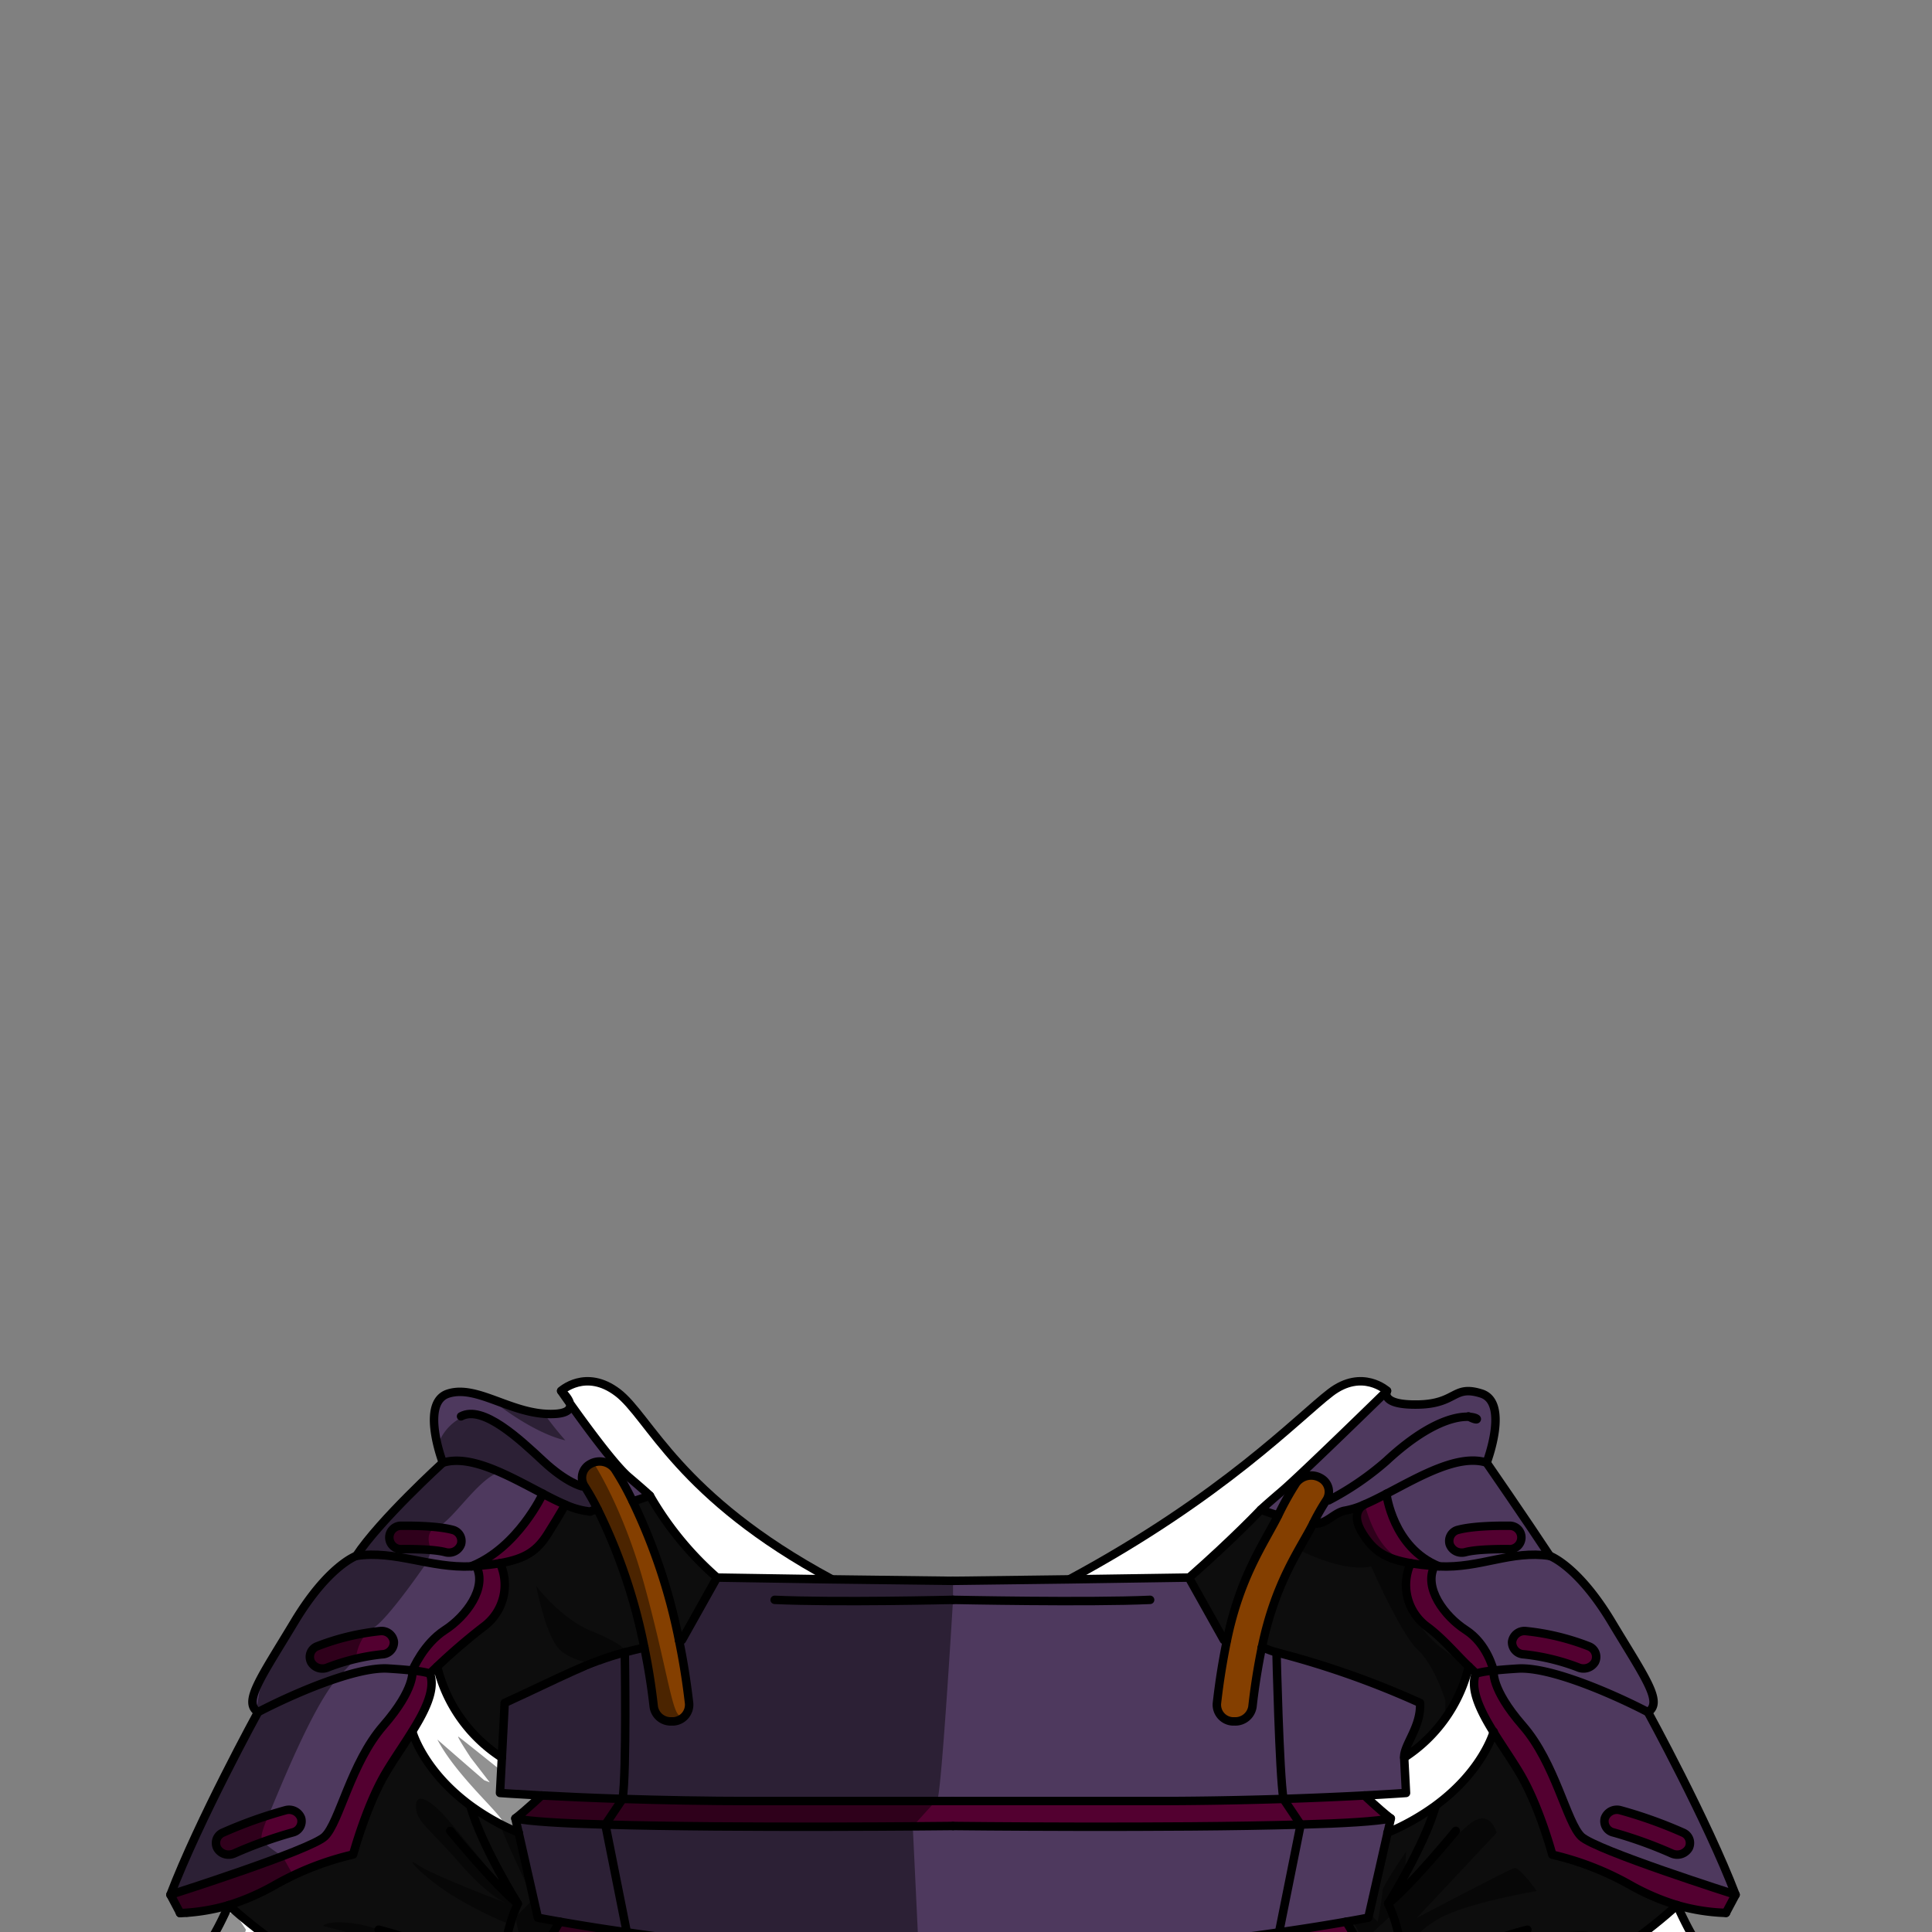 <svg xmlns="http://www.w3.org/2000/svg" viewBox="0 0 432 432">
  <rect x="0" y="0" width="432" height="432" fill="#808080" stroke="none"/>
  <defs>
    <style>.BUNTAI_GOAT_OUTFIT_BUNTAI_GOAT_OUTFIT_5_cls-1{isolation:isolate;}.BUNTAI_GOAT_OUTFIT_BUNTAI_GOAT_OUTFIT_5_cls-2{fill:#843f00;}.BUNTAI_GOAT_OUTFIT_BUNTAI_GOAT_OUTFIT_5_cls-3{fill:#530030;}.BUNTAI_GOAT_OUTFIT_BUNTAI_GOAT_OUTFIT_5_cls-4{fill:#fff;}.BUNTAI_GOAT_OUTFIT_BUNTAI_GOAT_OUTFIT_5_cls-5{fill:#0d0d0d;}.BUNTAI_GOAT_OUTFIT_BUNTAI_GOAT_OUTFIT_5_cls-6{fill:#4e395e;}.BUNTAI_GOAT_OUTFIT_BUNTAI_GOAT_OUTFIT_5_cls-7{fill:none;stroke:#000;stroke-linecap:round;stroke-linejoin:round;stroke-width:1.89px;}.BUNTAI_GOAT_OUTFIT_BUNTAI_GOAT_OUTFIT_5_cls-8{opacity:0.43;mix-blend-mode:multiply;}</style>
  </defs>
  <g class="BUNTAI_GOAT_OUTFIT_BUNTAI_GOAT_OUTFIT_5_cls-1">
    <g id="outfit">
      <path class="BUNTAI_GOAT_OUTFIT_BUNTAI_GOAT_OUTFIT_5_cls-2" d="M285.73,338.84a66.23,66.23,0,0,1,4-7.2,4.21,4.21,0,0,1,5.48-1.15,3.48,3.48,0,0,1,1.28,5,49.45,49.45,0,0,0-2.93,5.16c-2.93,5.78-8.48,13.11-11.48,27.73-.84,4.09-1.57,8.52-2.1,13.26a3.88,3.88,0,0,1-4,3.27l-.4,0a3.73,3.73,0,0,1-3.55-4c.57-5.05,1.34-9.75,2.24-14.11C277.27,352.53,282.6,345.2,285.73,338.84Z" />
      <path class="BUNTAI_GOAT_OUTFIT_BUNTAI_GOAT_OUTFIT_5_cls-3" d="M286,432.07a527.23,527.23,0,0,1-73,5.59,526.91,526.91,0,0,1-72.93-5.59c-6.43-.92-11.55-1.77-15-2.38l-3.56,6s4.93,1.47,13.76,3.34a384,384,0,0,0,155.47,0c8.83-1.87,13.77-3.34,13.77-3.34l-3.58-6C297.57,430.3,292.45,431.15,286,432.07Z" />
      <path class="BUNTAI_GOAT_OUTFIT_BUNTAI_GOAT_OUTFIT_5_cls-3" d="M213.09,408.3s48.58.54,77.74-.32c9.66-.27,17.19-.71,20.12-1.38-2.79-2.18-5.84-5.13-5.84-5.13-4.64.25-10.82.53-18.13.77-8.47.27-18.44.48-29.26.48H168.47c-10.82,0-20.79-.21-29.26-.48-7.31-.24-13.49-.52-18.13-.77,0,0-3.07,2.95-5.84,5.13,2.93.67,10.46,1.11,20.12,1.38C164.51,408.84,213.09,408.3,213.09,408.3Z" />
      <path class="BUNTAI_GOAT_OUTFIT_BUNTAI_GOAT_OUTFIT_5_cls-4" d="M314,393a33.57,33.57,0,0,0,14.44-20.39h0c1,.95,1.62,1.56,1.62,1.56-1.28,3.51,1,8.23,3.95,13h0s-2.39,8.82-13.2,16.68a52.7,52.7,0,0,1-10.57,5.92l.73-3.2c-2.79-2.18-5.84-5.13-5.84-5.13,5.9-.31,9.28-.56,9.28-.56Z" />
      <path class="BUNTAI_GOAT_OUTFIT_BUNTAI_GOAT_OUTFIT_5_cls-4" d="M382.78,444.14c.28.36.56.68.81,1a40.86,40.86,0,0,1-28.42,13.15c-18.4.85-29.13-.83-29.13-.83-5.35-2.16-9.2-4.11-9.2-4.11s-2.85-4.52-3-4.88c0-.11.06-1.38.07-3.38,1.26.29,19.76,4.52,33.7-1.11,14.43-5.82,27.41-18,27.41-18s3.08,7,5,9.08l1.88,2.1A6.85,6.85,0,0,0,382.78,444.14Z" />
      <path class="BUNTAI_GOAT_OUTFIT_BUNTAI_GOAT_OUTFIT_5_cls-4" d="M97.76,372.64A33.54,33.54,0,0,0,112.21,393h0l-.42,7.88s3.38.25,9.28.56c0,0-3.07,2.95-5.84,5.13l.73,3.2h0a52.63,52.63,0,0,1-10.57-5.92C94.58,396,92.2,387.2,92.2,387.2h0c3-4.77,5.23-9.49,4-13C96.14,374.2,96.76,373.59,97.76,372.64Z" />
      <path class="BUNTAI_GOAT_OUTFIT_BUNTAI_GOAT_OUTFIT_5_cls-4" d="M112.24,445.07c0,2,.13,3.27.08,3.38-.12.36-3,4.88-3,4.88s-3.84,1.94-9.19,4.11h0c-.44.07-11.1,1.66-29.13.83a40.89,40.89,0,0,1-28.42-13.15l.81-1a6.87,6.87,0,0,0,.9-7l1.88-2.1c1.89-2.09,5-9.08,5-9.08s13,12.18,27.4,18C92.45,449.57,110.88,445.39,112.24,445.07Z" />
      <path class="BUNTAI_GOAT_OUTFIT_BUNTAI_GOAT_OUTFIT_5_cls-3" d="M334,373.55s-.8,3.95,6.49,12.32,9.83,21.7,13.1,24.79,34.49,13,34.49,13l-2.15,4.05A43.83,43.83,0,0,1,375,426a52.44,52.44,0,0,1-10.42-4.47,65.49,65.49,0,0,0-17.48-6.82s-2.79-10.46-7-17.74c-1.73-3-4.11-6.38-6.18-9.73-2.95-4.77-5.23-9.49-3.95-13a21.73,21.73,0,0,1,3.94-.66Z" />
      <path class="BUNTAI_GOAT_OUTFIT_BUNTAI_GOAT_OUTFIT_5_cls-3" d="M334,373.54a21.73,21.73,0,0,0-3.94.66s-.62-.61-1.62-1.56h0c-2.39-2.23-5.84-6.36-9.33-8.91a11.59,11.59,0,0,1-3.65-14.19c1.52.26,3.29.47,5.33.64-2.54,4.82,2.08,11.13,7,14.29S333.86,373.24,334,373.54Z" />
      <path class="BUNTAI_GOAT_OUTFIT_BUNTAI_GOAT_OUTFIT_5_cls-3" d="M320.77,350.18c-2-.17-3.81-.38-5.33-.64-5.77-1-8.33-2.75-10.76-6.64-3.08-4.91.33-6.44.33-6.44h0c1.57-.66,3.26-1.51,5-2.43,0,0,1.42,12.08,11.75,16.22h0Z" />
      <path class="BUNTAI_GOAT_OUTFIT_BUNTAI_GOAT_OUTFIT_5_cls-3" d="M92.2,373.54a21.73,21.73,0,0,1,3.94.66c1.28,3.51-1,8.23-4,13-2.07,3.35-4.45,6.72-6.18,9.73-4.17,7.28-7,17.74-7,17.74a65.49,65.49,0,0,0-17.48,6.82A52.69,52.69,0,0,1,51.15,426a44,44,0,0,1-10.89,1.77h0l-2.14-4.05s31.21-9.92,34.49-13,5.83-16.42,13.11-24.79,6.49-12.32,6.49-12.32Z" />
      <path class="BUNTAI_GOAT_OUTFIT_BUNTAI_GOAT_OUTFIT_5_cls-3" d="M97.76,372.64c-1,.95-1.62,1.56-1.62,1.56a21.73,21.73,0,0,0-3.94-.66c.13-.3,2.52-6,7.28-9.07s9.53-9.47,7-14.29c2-.17,3.8-.38,5.33-.64a11.6,11.6,0,0,1-3.65,14.19A133.77,133.77,0,0,0,97.76,372.64Z" />
      <path class="BUNTAI_GOAT_OUTFIT_BUNTAI_GOAT_OUTFIT_5_cls-3" d="M111.8,349.54c-1.53.26-3.29.47-5.33.64l-1,.07h0c10.35-4.14,16-16.22,16-16.22h0c1.76.93,3.46,1.77,5,2.44h0s-.78,1.53-3.86,6.44C120.12,346.79,117.56,348.57,111.8,349.54Z" />
      <path class="BUNTAI_GOAT_OUTFIT_BUNTAI_GOAT_OUTFIT_5_cls-3" d="M337.34,341.17a2.62,2.62,0,1,1-.1,5.21c-1.82,0-7.06,0-9.58.69a3,3,0,0,1-.79.1,2.81,2.81,0,0,1-2.72-1.89,2.57,2.57,0,0,1,2-3.22C329.9,341.08,336.59,341.16,337.34,341.17Z" />
      <path class="BUNTAI_GOAT_OUTFIT_BUNTAI_GOAT_OUTFIT_5_cls-3" d="M355.32,368.14a2.53,2.53,0,0,1,1.31,3.51,3,3,0,0,1-3.78,1.17,47.93,47.93,0,0,0-12.1-2.91,2.71,2.71,0,0,1-2.65-2.77,2.79,2.79,0,0,1,3-2.43A53.5,53.5,0,0,1,355.32,368.14Z" />
      <path class="BUNTAI_GOAT_OUTFIT_BUNTAI_GOAT_OUTFIT_5_cls-3" d="M376.3,409.79a2.52,2.52,0,0,1,1.29,3.49,3,3,0,0,1-3.81,1.17,96.71,96.71,0,0,0-13-4.68,2.58,2.58,0,0,1-1.94-3.22,2.88,2.88,0,0,1,3.51-1.78A100.2,100.2,0,0,1,376.3,409.79Z" />
      <path class="BUNTAI_GOAT_OUTFIT_BUNTAI_GOAT_OUTFIT_5_cls-3" d="M67.38,406.55a2.57,2.57,0,0,1-1.94,3.22,96.3,96.3,0,0,0-13,4.68,3,3,0,0,1-1.26.27,2.89,2.89,0,0,1-2.55-1.44,2.51,2.51,0,0,1,1.29-3.49,99.82,99.82,0,0,1,14-5A2.88,2.88,0,0,1,67.38,406.55Z" />
      <path class="BUNTAI_GOAT_OUTFIT_BUNTAI_GOAT_OUTFIT_5_cls-3" d="M101.14,342.06a2.59,2.59,0,0,1,2,3.22,2.84,2.84,0,0,1-2.74,1.89,3,3,0,0,1-.77-.1c-2.52-.66-7.77-.72-9.58-.69a2.62,2.62,0,1,1-.1-5.21C90.65,341.16,97.34,341.08,101.14,342.06Z" />
      <path class="BUNTAI_GOAT_OUTFIT_BUNTAI_GOAT_OUTFIT_5_cls-3" d="M88.08,367.14a2.7,2.7,0,0,1-2.64,2.77,47.79,47.79,0,0,0-12.1,2.91,2.91,2.91,0,0,1-1.25.27,2.87,2.87,0,0,1-2.53-1.44,2.54,2.54,0,0,1,1.3-3.51,53.75,53.75,0,0,1,14.19-3.43A2.77,2.77,0,0,1,88.08,367.14Z" />
      <path class="BUNTAI_GOAT_OUTFIT_BUNTAI_GOAT_OUTFIT_5_cls-5" d="M265.87,352.75c9.93-8.7,16-15.17,16-15.17h0s1.51.57,3.81,1.26c-3.13,6.36-8.46,13.69-11.39,28l-.65-.1Z" />
      <path class="BUNTAI_GOAT_OUTFIT_BUNTAI_GOAT_OUTFIT_5_cls-5" d="M328.42,372.64A33.57,33.57,0,0,1,314,393c-.14-2.9,3.83-6.85,3.55-12.25a196.42,196.42,0,0,0-32.1-11.31c-1.58-.41-2-.76-3.31-1.07h0c3-14.62,8.55-21.95,11.48-27.73h0c2.79.45,4.64-2.49,7.12-2.87a18.1,18.1,0,0,0,4.28-1.35h0s-3.41,1.53-.33,6.44c2.43,3.89,5,5.67,10.76,6.64a11.59,11.59,0,0,0,3.65,14.19C322.58,366.28,326,370.41,328.42,372.64Z" />
      <path class="BUNTAI_GOAT_OUTFIT_BUNTAI_GOAT_OUTFIT_5_cls-5" d="M313.93,445c0-4.53-.32-12.65-3.52-19.33,0,0,7.89-12.55,10.54-21.59l-.16-.17C331.6,396,334,387.2,334,387.2h0c2.07,3.35,4.45,6.72,6.18,9.73,4.17,7.28,7,17.74,7,17.74a65.49,65.49,0,0,1,17.48,6.82A52.44,52.44,0,0,0,375,426s-13,12.18-27.41,18c-13.94,5.63-32.44,1.4-33.7,1.11A.17.17,0,0,0,313.93,445Z" />
      <path class="BUNTAI_GOAT_OUTFIT_BUNTAI_GOAT_OUTFIT_5_cls-5" d="M320.79,403.88l.16.17c-2.65,9-10.54,21.59-10.54,21.59,3.2,6.68,3.56,14.8,3.52,19.33l-.07.08.07,0c0,2-.11,3.27-.07,3.38l-1.72,4.13s-.26,6.05-.26,6.21-2.12,2.87-2.39,3.6,2.12,5,3.31,8.13.93,4.49,0,11.4,0,9.7,0,9.7l-24.89.73c12.31-21.34,16.69-56.64,16.69-56.64l-3.58-6c3.15-.55,4.89-.89,4.89-.89l4.31-19A52.7,52.7,0,0,0,320.79,403.88Z" />
      <path class="BUNTAI_GOAT_OUTFIT_BUNTAI_GOAT_OUTFIT_5_cls-5" d="M138.28,492.35l-24.89-.73s.92-2.79,0-9.7-1.19-8.24,0-11.4,3.57-7.4,3.31-8.13-2.39-3.44-2.39-3.6-.26-6.21-.26-6.21l-1.73-4.13c.05-.11-.06-1.38-.08-3.38l.08,0a.3.3,0,0,0-.08-.08c0-4.53.33-12.65,3.52-19.33,0,0-7.87-12.55-10.52-21.59l.15-.17A52.63,52.63,0,0,0,116,409.8h0l4.3,19s1.73.34,4.89.89l-3.56,6S126,471,138.28,492.35Z" />
      <path class="BUNTAI_GOAT_OUTFIT_BUNTAI_GOAT_OUTFIT_5_cls-5" d="M115.76,425.64c-3.19,6.68-3.55,14.8-3.52,19.33v.1c-1.36.32-19.79,4.5-33.69-1.11-14.42-5.82-27.4-18-27.4-18a52.69,52.69,0,0,0,10.42-4.47,65.49,65.49,0,0,1,17.48-6.82s2.79-10.46,7-17.74c1.73-3,4.11-6.38,6.18-9.73h0s2.38,8.81,13.19,16.68l-.15.17C107.89,413.09,115.76,425.64,115.76,425.64Z" />
      <path class="BUNTAI_GOAT_OUTFIT_BUNTAI_GOAT_OUTFIT_5_cls-5" d="M144.07,368.4c-1.32.31-2.78.66-4.36,1.07-8.27,2.13-14.53,5.69-26.86,11.31-.28,5.4-.48,9.35-.63,12.25h0a33.54,33.54,0,0,1-14.45-20.39,133.77,133.77,0,0,1,10.39-8.91,11.6,11.6,0,0,0,3.65-14.19c5.76-1,8.32-2.75,10.75-6.64,3.08-4.91,3.86-6.44,3.86-6.44h0a18.31,18.31,0,0,0,4.29,1.35c2.48.38.14.18,2.93-.27A123.77,123.77,0,0,1,144.07,368.4Z" />
      <path class="BUNTAI_GOAT_OUTFIT_BUNTAI_GOAT_OUTFIT_5_cls-5" d="M160.32,352.75,152.5,366.7l-.66.1a129.55,129.55,0,0,0-10.34-31.1c2.3-.69,3.82-1.26,3.82-1.26A72,72,0,0,0,160.32,352.75Z" />
      <path class="BUNTAI_GOAT_OUTFIT_BUNTAI_GOAT_OUTFIT_5_cls-6" d="M368.49,382.84c-7.16-3.74-21.65-10.2-29.1-9.74-2.3.14-4.06.29-5.4.44-.13-.3-1.47-6-6.24-9.07s-9.52-9.47-7-14.29l1,.07c9.28.44,16-3.66,24.76-2.35,0,0,6.26,2.19,13.8,14.74S372,380.65,368.49,382.84Zm-27.74-12.93a47.93,47.93,0,0,1,12.1,2.91,3,3,0,0,0,3.78-1.17,2.53,2.53,0,0,0-1.31-3.51,53.5,53.5,0,0,0-14.18-3.43,2.79,2.79,0,0,0-3,2.43A2.71,2.71,0,0,0,340.75,369.91Z" />
      <path class="BUNTAI_GOAT_OUTFIT_BUNTAI_GOAT_OUTFIT_5_cls-6" d="M334,373.54c1.34-.15,3.1-.3,5.4-.44,7.45-.46,21.94,6,29.1,9.74,0,0,13.23,24.16,19.59,40.84h0s-31.2-9.92-34.49-13-5.82-16.42-13.1-24.79S334,373.55,334,373.55Zm43.6,39.74a2.52,2.52,0,0,0-1.29-3.49,100.2,100.2,0,0,0-14-5,2.88,2.88,0,0,0-3.51,1.78,2.58,2.58,0,0,0,1.94,3.22,96.71,96.71,0,0,1,13,4.68,3,3,0,0,0,3.81-1.17Z" />
      <path class="BUNTAI_GOAT_OUTFIT_BUNTAI_GOAT_OUTFIT_5_cls-6" d="M346.54,347.9c-8.72-1.31-15.48,2.79-24.76,2.35h0C311.45,346.1,310,334,310,334c7.38-3.85,16.06-8.91,22.38-6.95C332.41,327.07,341.27,339.89,346.54,347.9Zm-18.88-.83c2.52-.66,7.76-.72,9.58-.69a2.62,2.62,0,1,0,.1-5.21c-.75,0-7.44-.09-11.24.89a2.57,2.57,0,0,0-2,3.22,2.81,2.81,0,0,0,2.72,1.89A3,3,0,0,0,327.66,347.07Z" />
      <path class="BUNTAI_GOAT_OUTFIT_BUNTAI_GOAT_OUTFIT_5_cls-6" d="M289.76,331.64a66.23,66.23,0,0,0-4,7.2c-2.3-.69-3.81-1.26-3.81-1.26s.4-.46,4.76-4.19S310.14,311,310.14,311s-1.82,3.22,6.92,3.06,7.8-4.47,14.16-2.47,1.2,15.46,1.2,15.46h0c-6.32-2-15,3.1-22.38,6.95-1.76.92-3.45,1.77-5,2.43a18.1,18.1,0,0,1-4.28,1.35c-2.48.38-4.33,3.32-7.12,2.87h0a49.45,49.45,0,0,1,2.93-5.16,3.48,3.48,0,0,0-1.28-5A4.21,4.21,0,0,0,289.76,331.64Z" />
      <path class="BUNTAI_GOAT_OUTFIT_BUNTAI_GOAT_OUTFIT_5_cls-6" d="M92.2,373.54h0s.79,3.95-6.49,12.32-9.83,21.7-13.11,24.79-34.49,13-34.49,13C44.47,407,57.7,382.84,57.7,382.84c7.16-3.74,21.65-10.2,29.1-9.74C89.1,373.24,90.86,373.39,92.2,373.54ZM65.44,409.77a2.57,2.57,0,0,0,1.94-3.22,2.88,2.88,0,0,0-3.51-1.78,99.82,99.82,0,0,0-14,5,2.51,2.51,0,0,0-1.29,3.49,2.89,2.89,0,0,0,2.55,1.44,3,3,0,0,0,1.26-.27A96.3,96.3,0,0,1,65.44,409.77Z" />
      <path class="BUNTAI_GOAT_OUTFIT_BUNTAI_GOAT_OUTFIT_5_cls-6" d="M86.8,373.1c-7.45-.46-21.94,6-29.1,9.74-3.47-2.19.6-7.64,8.15-20.2S79.66,347.9,79.66,347.9c8.71-1.31,16.5,2.79,25.78,2.35l1-.07c2.54,4.82-2.09,11.13-7,14.29s-7.15,8.77-7.28,9.07C90.86,373.39,89.1,373.24,86.8,373.1Zm-13.46-.28a47.79,47.79,0,0,1,12.1-2.91,2.7,2.7,0,0,0,2.64-2.77,2.77,2.77,0,0,0-3-2.43,53.75,53.75,0,0,0-14.19,3.43,2.54,2.54,0,0,0-1.3,3.51,2.87,2.87,0,0,0,2.53,1.44A2.91,2.91,0,0,0,73.34,372.82Z" />
      <path class="BUNTAI_GOAT_OUTFIT_BUNTAI_GOAT_OUTFIT_5_cls-6" d="M99.58,347.07a3,3,0,0,0,.77.1,2.84,2.84,0,0,0,2.74-1.89,2.59,2.59,0,0,0-2-3.22c-3.8-1-10.49-.9-11.24-.89a2.62,2.62,0,1,0,.1,5.21C91.81,346.35,97.06,346.41,99.58,347.07Zm5.86,3.17h0c-9.28.44-17.07-3.66-25.78-2.35,5.26-8,19.35-20.83,19.35-20.83,6.32-2,15,3.1,22.38,6.94h0S115.79,346.1,105.44,350.24Z" />
      <path class="BUNTAI_GOAT_OUTFIT_BUNTAI_GOAT_OUTFIT_5_cls-6" d="M125.48,311s10.7,15.51,15.07,19.23,4.77,4.19,4.77,4.19-1.52.57-3.82,1.26a63.51,63.51,0,0,0-4-7.2,4.2,4.2,0,0,0-5.47-1.15,3.47,3.47,0,0,0-1.28,5,52.27,52.27,0,0,1,2.91,5.16c-2.79.45-.45.65-2.93.27a18.31,18.31,0,0,1-4.29-1.35c-1.56-.67-3.26-1.51-5-2.44-7.39-3.84-16.06-8.91-22.38-6.94,0,0-5.16-13.46,1.19-15.46S114,316,122.75,316.17,125.48,311,125.48,311Z" />
      <path class="BUNTAI_GOAT_OUTFIT_BUNTAI_GOAT_OUTFIT_5_cls-4" d="M310.14,311s-19.08,18.65-23.46,22.37-4.76,4.19-4.76,4.19h0s-6.11,6.47-16,15.17l-26.73.4c34.41-18.53,51.2-36.28,58.35-41.74S310.14,311,310.14,311Z" />
      <path class="BUNTAI_GOAT_OUTFIT_BUNTAI_GOAT_OUTFIT_5_cls-4" d="M186,353.15l-25.69-.4a72,72,0,0,1-15-18.31s-.4-.46-4.77-4.19S125.48,311,125.48,311s5.49-5.07,12.65.39S151.58,334.62,186,353.15Z" />
      <path class="BUNTAI_GOAT_OUTFIT_BUNTAI_GOAT_OUTFIT_5_cls-2" d="M154.09,380.91a3.74,3.74,0,0,1-3.55,4l-.42,0a3.85,3.85,0,0,1-3.94-3.27c-.53-4.74-1.26-9.17-2.11-13.26a123.77,123.77,0,0,0-10.44-30.87,52.27,52.27,0,0,0-2.91-5.16,3.47,3.47,0,0,1,1.28-5,4.2,4.2,0,0,1,5.47,1.15,63.51,63.51,0,0,1,4,7.2,129.55,129.55,0,0,1,10.34,31.1C152.74,371.16,153.51,375.86,154.09,380.91Z" />
      <path class="BUNTAI_GOAT_OUTFIT_BUNTAI_GOAT_OUTFIT_5_cls-6" d="M311,406.6l-.73,3.2-4.31,19s-1.74.34-4.89.89c-3.45.61-8.57,1.46-15,2.38L290.83,408h0C300.49,407.71,308,407.27,311,406.6Z" />
      <path class="BUNTAI_GOAT_OUTFIT_BUNTAI_GOAT_OUTFIT_5_cls-6" d="M314,393l.41,7.88s-3.38.25-9.28.56c-4.64.25-10.82.53-18.13.77-.93-5.83-1.55-32.77-1.55-32.77a196.42,196.42,0,0,1,32.1,11.31C317.81,386.18,313.84,390.13,314,393Z" />
      <path class="BUNTAI_GOAT_OUTFIT_BUNTAI_GOAT_OUTFIT_5_cls-6" d="M115.24,406.6c2.93.67,10.46,1.11,20.12,1.38h0l4.8,24.08c-6.43-.92-11.55-1.77-15-2.38-3.16-.55-4.89-.89-4.89-.89l-4.3-19Z" />
      <path class="BUNTAI_GOAT_OUTFIT_BUNTAI_GOAT_OUTFIT_5_cls-6" d="M139.71,369.47s.43,26.94-.5,32.77c-7.31-.24-13.49-.52-18.13-.77-5.9-.31-9.28-.56-9.28-.56l.42-7.88c.15-2.9.35-6.85.63-12.25C125.18,375.16,131.44,371.6,139.71,369.47Z" />
      <path class="BUNTAI_GOAT_OUTFIT_BUNTAI_GOAT_OUTFIT_5_cls-6" d="M290.83,408h0L286,432.07a527.23,527.23,0,0,1-73,5.59,526.91,526.91,0,0,1-72.93-5.59L135.36,408h0c29.15.86,77.73.32,77.73.32S261.67,408.84,290.83,408Z" />
      <path class="BUNTAI_GOAT_OUTFIT_BUNTAI_GOAT_OUTFIT_5_cls-6" d="M285.43,369.47s.62,26.94,1.55,32.77c-8.47.27-18.44.48-29.26.48H168.47c-10.82,0-20.79-.21-29.26-.48.93-5.83.5-32.77.5-32.77,1.58-.41,3-.76,4.36-1.07.85,4.09,1.58,8.52,2.11,13.26a3.85,3.85,0,0,0,3.94,3.27l.42,0a3.74,3.74,0,0,0,3.55-4c-.58-5.05-1.35-9.75-2.25-14.11l.66-.1,7.82-13.95,25.69.4,27.08.33h0l26-.33,26.73-.4,7.82,13.95.65.1c-.9,4.36-1.67,9.06-2.24,14.11a3.73,3.73,0,0,0,3.55,4l.4,0a3.88,3.88,0,0,0,4-3.27c.53-4.74,1.26-9.17,2.1-13.26h0C283.44,368.71,283.85,369.06,285.43,369.47Z" />
      <path class="BUNTAI_GOAT_OUTFIT_BUNTAI_GOAT_OUTFIT_5_cls-7" d="M213.09,357.73s-26.08.63-39.88,0" />
      <path class="BUNTAI_GOAT_OUTFIT_BUNTAI_GOAT_OUTFIT_5_cls-7" d="M84.66,431.49s21,5.16,27.58,13.48a.3.3,0,0,1,.08.08" />
      <path class="BUNTAI_GOAT_OUTFIT_BUNTAI_GOAT_OUTFIT_5_cls-7" d="M63.87,404.77a99.82,99.82,0,0,0-14,5,2.51,2.51,0,0,0-1.29,3.49,2.89,2.89,0,0,0,2.55,1.44,3,3,0,0,0,1.26-.27,96.3,96.3,0,0,1,13-4.68,2.57,2.57,0,0,0,1.94-3.22A2.88,2.88,0,0,0,63.87,404.77Z" />
      <path class="BUNTAI_GOAT_OUTFIT_BUNTAI_GOAT_OUTFIT_5_cls-7" d="M85.05,364.71a53.75,53.75,0,0,0-14.19,3.43,2.54,2.54,0,0,0-1.3,3.51,2.87,2.87,0,0,0,2.53,1.44,2.91,2.91,0,0,0,1.25-.27,47.79,47.79,0,0,1,12.1-2.91,2.7,2.7,0,0,0,2.64-2.77A2.77,2.77,0,0,0,85.05,364.71Z" />
      <path class="BUNTAI_GOAT_OUTFIT_BUNTAI_GOAT_OUTFIT_5_cls-7" d="M101.14,342.06c-3.8-1-10.49-.9-11.24-.89a2.62,2.62,0,1,0,.1,5.21c1.81,0,7.06,0,9.58.69a3,3,0,0,0,.77.1,2.84,2.84,0,0,0,2.74-1.89A2.59,2.59,0,0,0,101.14,342.06Z" />
      <path class="BUNTAI_GOAT_OUTFIT_BUNTAI_GOAT_OUTFIT_5_cls-7" d="M97.76,372.64A33.54,33.54,0,0,0,112.21,393" />
      <path class="BUNTAI_GOAT_OUTFIT_BUNTAI_GOAT_OUTFIT_5_cls-7" d="M92.2,387.2s2.38,8.81,13.19,16.68A52.63,52.63,0,0,0,116,409.8" />
      <path class="BUNTAI_GOAT_OUTFIT_BUNTAI_GOAT_OUTFIT_5_cls-7" d="M51.15,426s13,12.18,27.4,18c13.9,5.61,32.33,1.43,33.69,1.11l.08,0" />
      <path class="BUNTAI_GOAT_OUTFIT_BUNTAI_GOAT_OUTFIT_5_cls-7" d="M109.34,453.33s2.86-4.52,3-4.88c.05-.11-.06-1.38-.08-3.38V445c0-4.53.33-12.65,3.52-19.33" />
      <path class="BUNTAI_GOAT_OUTFIT_BUNTAI_GOAT_OUTFIT_5_cls-7" d="M100.67,409.39s10.06,12.26,15.09,16.25c0,0-7.87-12.55-10.52-21.59" />
      <path class="BUNTAI_GOAT_OUTFIT_BUNTAI_GOAT_OUTFIT_5_cls-7" d="M51.15,426s-3.08,7-5,9.08l-1.88,2.1a6.87,6.87,0,0,1-.9,7l-.81,1a14.87,14.87,0,0,1-3.56,3.3s-1,7.28-2.58,10.82a17.16,17.16,0,0,1-4.08,5.64s-1.68,6.37-1.88,7.83a48.9,48.9,0,0,1-2,6l-2.39,12.91h78.26a8.37,8.37,0,0,0,3-7.08,88.51,88.51,0,0,0-1.58-9.88l2.08-4.14s1.2-6.9,1.49-11.73,0-5.46,0-5.46-3.84,1.94-9.19,4.11h0a84.39,84.39,0,0,1-17.61,5.25c-11.92,1.83-22.84,11.38-22.05,11.56s14.7-2.54,14.7-2.54" />
      <line class="BUNTAI_GOAT_OUTFIT_BUNTAI_GOAT_OUTFIT_5_cls-7" x1="40.26" y1="427.73" x2="40.28" y2="427.78" />
      <path class="BUNTAI_GOAT_OUTFIT_BUNTAI_GOAT_OUTFIT_5_cls-7" d="M92.2,373.55s.79,3.95-6.49,12.32-9.83,21.7-13.11,24.79-34.49,13-34.49,13l2.14,4.05" />
      <path class="BUNTAI_GOAT_OUTFIT_BUNTAI_GOAT_OUTFIT_5_cls-7" d="M92.2,373.55h0c.13-.3,2.52-6,7.28-9.07s9.53-9.47,7-14.29" />
      <path class="BUNTAI_GOAT_OUTFIT_BUNTAI_GOAT_OUTFIT_5_cls-7" d="M121.39,334s-5.6,12.08-16,16.22" />
      <path class="BUNTAI_GOAT_OUTFIT_BUNTAI_GOAT_OUTFIT_5_cls-7" d="M96.14,374.2c1.28,3.51-1,8.23-4,13-2.07,3.35-4.45,6.72-6.18,9.73-4.17,7.28-7,17.74-7,17.74a65.49,65.49,0,0,0-17.48,6.82A52.69,52.69,0,0,1,51.15,426a44,44,0,0,1-10.89,1.77h0" />
      <path class="BUNTAI_GOAT_OUTFIT_BUNTAI_GOAT_OUTFIT_5_cls-7" d="M38.11,423.68C44.47,407,57.7,382.84,57.7,382.84" />
      <path class="BUNTAI_GOAT_OUTFIT_BUNTAI_GOAT_OUTFIT_5_cls-7" d="M111.8,349.53h0a11.6,11.6,0,0,1-3.65,14.19,133.77,133.77,0,0,0-10.39,8.91c-1,.95-1.62,1.56-1.62,1.56a21.73,21.73,0,0,0-3.94-.66c-1.34-.15-3.1-.3-5.4-.44-7.45-.46-21.94,6-29.1,9.74-3.47-2.19.6-7.64,8.15-20.2S79.66,347.9,79.66,347.9" />
      <path class="BUNTAI_GOAT_OUTFIT_BUNTAI_GOAT_OUTFIT_5_cls-7" d="M99,327.07S84.92,339.89,79.66,347.9c8.71-1.31,16.5,2.79,25.78,2.35l1-.07c2-.17,3.8-.38,5.33-.64,5.76-1,8.32-2.75,10.75-6.64,3.08-4.91,3.86-6.44,3.86-6.44" />
      <path class="BUNTAI_GOAT_OUTFIT_BUNTAI_GOAT_OUTFIT_5_cls-7" d="M133.63,337.53c-2.79.45-.45.65-2.93.27a18.31,18.31,0,0,1-4.29-1.35c-1.56-.67-3.26-1.51-5-2.44-7.39-3.84-16.06-8.91-22.38-6.94,0,0-5.16-13.46,1.19-15.46S114,316,122.75,316.17s2.73-5.15,2.73-5.15,10.7,15.51,15.07,19.23,4.77,4.19,4.77,4.19-1.52.57-3.82,1.26" />
      <path class="BUNTAI_GOAT_OUTFIT_BUNTAI_GOAT_OUTFIT_5_cls-7" d="M151.84,366.8c.9,4.36,1.67,9.06,2.25,14.11a3.74,3.74,0,0,1-3.55,4l-.42,0a3.85,3.85,0,0,1-3.94-3.27c-.53-4.74-1.26-9.17-2.11-13.26a123.77,123.77,0,0,0-10.44-30.87,52.27,52.27,0,0,0-2.91-5.16,3.47,3.47,0,0,1,1.28-5,4.2,4.2,0,0,1,5.47,1.15,63.51,63.51,0,0,1,4,7.2A129.55,129.55,0,0,1,151.84,366.8Z" />
      <path class="BUNTAI_GOAT_OUTFIT_BUNTAI_GOAT_OUTFIT_5_cls-7" d="M103.09,316.7c4.87-2.63,13.11,5.1,18.37,10s8.66,5.65,8.66,5.65" />
      <line class="BUNTAI_GOAT_OUTFIT_BUNTAI_GOAT_OUTFIT_5_cls-7" x1="121.6" y1="435.71" x2="125.16" y2="429.69" />
      <path class="BUNTAI_GOAT_OUTFIT_BUNTAI_GOAT_OUTFIT_5_cls-7" d="M139.71,369.47s.43,26.94-.5,32.77c-2,3-3.7,5.53-3.85,5.74h0l4.8,24.08h0l-4.8,7h0s12.32,36.92,14.31,42-5.28,4.87,1.24,12.44" />
      <path class="BUNTAI_GOAT_OUTFIT_BUNTAI_GOAT_OUTFIT_5_cls-7" d="M115.24,406.6l.73,3.2,4.3,19s1.73.34,4.89.89c3.45.61,8.57,1.46,15,2.38a526.91,526.91,0,0,0,72.93,5.59" />
      <path class="BUNTAI_GOAT_OUTFIT_BUNTAI_GOAT_OUTFIT_5_cls-7" d="M213.09,408.3s-48.58.54-77.73-.32c-9.66-.27-17.19-.71-20.12-1.38,2.77-2.18,5.84-5.13,5.84-5.13" />
      <path class="BUNTAI_GOAT_OUTFIT_BUNTAI_GOAT_OUTFIT_5_cls-7" d="M145.32,334.44a72,72,0,0,0,15,18.31" />
      <path class="BUNTAI_GOAT_OUTFIT_BUNTAI_GOAT_OUTFIT_5_cls-7" d="M125.48,311s5.49-5.07,12.65.39,13.45,23.21,47.88,41.74" />
      <path class="BUNTAI_GOAT_OUTFIT_BUNTAI_GOAT_OUTFIT_5_cls-7" d="M213.09,402.72H168.47c-10.82,0-20.79-.21-29.26-.48-7.31-.24-13.49-.52-18.13-.77-5.9-.31-9.28-.56-9.28-.56l.42-7.88c.15-2.9.35-6.85.63-12.25,12.33-5.62,18.59-9.18,26.86-11.31,1.58-.41,3-.76,4.36-1.07" />
      <path class="BUNTAI_GOAT_OUTFIT_BUNTAI_GOAT_OUTFIT_5_cls-7" d="M151.84,366.8l.66-.1,7.82-13.95,25.69.4,27.08.33" />
      <path class="BUNTAI_GOAT_OUTFIT_BUNTAI_GOAT_OUTFIT_5_cls-7" d="M213.09,357.73s30.27.63,44.08,0" />
      <path class="BUNTAI_GOAT_OUTFIT_BUNTAI_GOAT_OUTFIT_5_cls-7" d="M341.53,431.49s-21,5.16-27.6,13.48l-.07.08" />
      <path class="BUNTAI_GOAT_OUTFIT_BUNTAI_GOAT_OUTFIT_5_cls-7" d="M362.31,404.77a100.2,100.2,0,0,1,14,5,2.52,2.52,0,0,1,1.29,3.49,3,3,0,0,1-3.81,1.17,96.71,96.71,0,0,0-13-4.68,2.58,2.58,0,0,1-1.94-3.22A2.88,2.88,0,0,1,362.31,404.77Z" />
      <path class="BUNTAI_GOAT_OUTFIT_BUNTAI_GOAT_OUTFIT_5_cls-7" d="M341.14,364.71a53.5,53.5,0,0,1,14.18,3.43,2.53,2.53,0,0,1,1.31,3.51,3,3,0,0,1-3.78,1.17,47.93,47.93,0,0,0-12.1-2.91,2.71,2.71,0,0,1-2.65-2.77A2.79,2.79,0,0,1,341.14,364.71Z" />
      <path class="BUNTAI_GOAT_OUTFIT_BUNTAI_GOAT_OUTFIT_5_cls-7" d="M326.1,342.06c3.8-1,10.49-.9,11.24-.89a2.62,2.62,0,1,1-.1,5.21c-1.82,0-7.06,0-9.58.69a3,3,0,0,1-.79.1,2.81,2.81,0,0,1-2.72-1.89A2.57,2.57,0,0,1,326.1,342.06Z" />
      <path class="BUNTAI_GOAT_OUTFIT_BUNTAI_GOAT_OUTFIT_5_cls-7" d="M328.42,372.64A33.57,33.57,0,0,1,314,393h0" />
      <path class="BUNTAI_GOAT_OUTFIT_BUNTAI_GOAT_OUTFIT_5_cls-7" d="M334,387.2s-2.39,8.82-13.2,16.68a52.7,52.7,0,0,1-10.57,5.92" />
      <path class="BUNTAI_GOAT_OUTFIT_BUNTAI_GOAT_OUTFIT_5_cls-7" d="M375,426s-13,12.18-27.41,18c-13.94,5.63-32.44,1.4-33.7,1.11l-.07,0" />
      <path class="BUNTAI_GOAT_OUTFIT_BUNTAI_GOAT_OUTFIT_5_cls-7" d="M316.84,453.33s-2.85-4.52-3-4.88c0-.11.06-1.38.07-3.38a.17.17,0,0,0,0-.1c0-4.53-.32-12.65-3.52-19.33" />
      <path class="BUNTAI_GOAT_OUTFIT_BUNTAI_GOAT_OUTFIT_5_cls-7" d="M325.52,409.39s-10.07,12.26-15.11,16.25c0,0,7.89-12.55,10.54-21.59" />
      <path class="BUNTAI_GOAT_OUTFIT_BUNTAI_GOAT_OUTFIT_5_cls-7" d="M375,426s3.08,7,5,9.08l1.88,2.1a6.85,6.85,0,0,0,.89,7c.28.36.56.68.81,1a15,15,0,0,0,3.57,3.3s1,7.28,2.58,10.82a17.22,17.22,0,0,0,4.07,5.64s1.69,6.37,1.88,7.83a50.33,50.33,0,0,0,2,6l2.39,12.91H321.8a8.37,8.37,0,0,1-3-7.08,87.36,87.36,0,0,1,1.59-9.88l-2.08-4.14s-1.2-6.9-1.5-11.73,0-5.46,0-5.46,3.85,1.95,9.2,4.11a84.12,84.12,0,0,0,17.62,5.25c11.91,1.83,22.83,11.38,22,11.56S351,471.71,351,471.71" />
      <path class="BUNTAI_GOAT_OUTFIT_BUNTAI_GOAT_OUTFIT_5_cls-7" d="M334,373.55s-.8,3.95,6.49,12.32,9.83,21.7,13.1,24.79,34.49,13,34.49,13l-2.15,4.05,0,0" />
      <path class="BUNTAI_GOAT_OUTFIT_BUNTAI_GOAT_OUTFIT_5_cls-7" d="M334,373.55h0c-.13-.3-1.47-6-6.24-9.07s-9.52-9.47-7-14.29" />
      <path class="BUNTAI_GOAT_OUTFIT_BUNTAI_GOAT_OUTFIT_5_cls-7" d="M310,334s1.42,12.08,11.75,16.22" />
      <path class="BUNTAI_GOAT_OUTFIT_BUNTAI_GOAT_OUTFIT_5_cls-7" d="M385.94,427.73h0A43.83,43.83,0,0,1,375,426a52.44,52.44,0,0,1-10.42-4.47,65.49,65.49,0,0,0-17.48-6.82s-2.79-10.46-7-17.74c-1.73-3-4.11-6.38-6.18-9.73-2.95-4.77-5.23-9.49-3.95-13" />
      <path class="BUNTAI_GOAT_OUTFIT_BUNTAI_GOAT_OUTFIT_5_cls-7" d="M368.49,382.84s13.23,24.16,19.59,40.84" />
      <path class="BUNTAI_GOAT_OUTFIT_BUNTAI_GOAT_OUTFIT_5_cls-7" d="M346.54,347.9s6.26,2.19,13.8,14.74,11.62,18,8.15,20.2c-7.16-3.74-21.65-10.2-29.1-9.74-2.3.14-4.06.29-5.4.44a21.73,21.73,0,0,0-3.94.66s-.62-.61-1.62-1.56h0c-2.39-2.23-5.84-6.36-9.33-8.91a11.59,11.59,0,0,1-3.65-14.19h0" />
      <path class="BUNTAI_GOAT_OUTFIT_BUNTAI_GOAT_OUTFIT_5_cls-7" d="M332.41,327.07s8.86,12.82,14.13,20.83c-8.72-1.31-15.48,2.79-24.76,2.35l-1-.07c-2-.17-3.81-.38-5.33-.64-5.77-1-8.33-2.75-10.76-6.64-3.08-4.91.33-6.44.33-6.44" />
      <path class="BUNTAI_GOAT_OUTFIT_BUNTAI_GOAT_OUTFIT_5_cls-7" d="M285.74,338.84h0c-2.3-.69-3.81-1.26-3.81-1.26s.4-.46,4.76-4.19S310.14,311,310.14,311s-1.82,3.22,6.92,3.06,7.8-4.47,14.16-2.47,1.2,15.46,1.2,15.46h0c-6.32-2-15,3.1-22.38,6.95-1.76.92-3.45,1.77-5,2.43a18.1,18.1,0,0,1-4.28,1.35c-2.48.38-4.33,3.32-7.12,2.87" />
      <path class="BUNTAI_GOAT_OUTFIT_BUNTAI_GOAT_OUTFIT_5_cls-7" d="M274.34,366.8c-.9,4.36-1.67,9.06-2.24,14.11a3.73,3.73,0,0,0,3.55,4l.4,0a3.88,3.88,0,0,0,4-3.27c.53-4.74,1.26-9.17,2.1-13.26,3-14.62,8.55-21.95,11.48-27.73a49.45,49.45,0,0,1,2.93-5.16,3.48,3.48,0,0,0-1.28-5,4.21,4.21,0,0,0-5.48,1.15,66.23,66.23,0,0,0-4,7.2C282.6,345.2,277.27,352.53,274.34,366.8Z" />
      <path class="BUNTAI_GOAT_OUTFIT_BUNTAI_GOAT_OUTFIT_5_cls-7" d="M328.34,316.7c5.47,3-1.09-6.07-18.38,10a65.32,65.32,0,0,1-12.85,8.78" />
      <line class="BUNTAI_GOAT_OUTFIT_BUNTAI_GOAT_OUTFIT_5_cls-7" x1="304.6" y1="435.71" x2="301.02" y2="429.69" />
      <path class="BUNTAI_GOAT_OUTFIT_BUNTAI_GOAT_OUTFIT_5_cls-7" d="M285.43,369.47s.62,26.94,1.55,32.77c2,3,3.7,5.53,3.85,5.74h0L286,432.07h0l4.79,7h0s-12.32,36.92-14.31,42,5.28,4.87-1.24,12.44" />
      <path class="BUNTAI_GOAT_OUTFIT_BUNTAI_GOAT_OUTFIT_5_cls-7" d="M311,406.6l-.73,3.2-4.31,19s-1.74.34-4.89.89c-3.45.61-8.57,1.46-15,2.38a527.23,527.23,0,0,1-73,5.59" />
      <path class="BUNTAI_GOAT_OUTFIT_BUNTAI_GOAT_OUTFIT_5_cls-7" d="M213.09,408.3s48.58.54,77.74-.32c9.66-.27,17.19-.71,20.12-1.38-2.79-2.18-5.84-5.13-5.84-5.13" />
      <path class="BUNTAI_GOAT_OUTFIT_BUNTAI_GOAT_OUTFIT_5_cls-7" d="M281.91,337.58s-6.11,6.47-16,15.17" />
      <path class="BUNTAI_GOAT_OUTFIT_BUNTAI_GOAT_OUTFIT_5_cls-7" d="M310.14,311s-5.51-5.07-12.65.39-23.94,23.21-58.35,41.74" />
      <path class="BUNTAI_GOAT_OUTFIT_BUNTAI_GOAT_OUTFIT_5_cls-7" d="M282.12,368.4c1.32.31,1.73.66,3.31,1.07a196.42,196.42,0,0,1,32.1,11.31c.28,5.4-3.69,9.35-3.55,12.25l.41,7.88s-3.38.25-9.28.56c-4.64.25-10.82.53-18.13.77-8.47.27-18.44.48-29.26.48H213.1" />
      <path class="BUNTAI_GOAT_OUTFIT_BUNTAI_GOAT_OUTFIT_5_cls-7" d="M213.1,353.48l26-.33,26.73-.4,7.82,13.95.65.1h0" />
      <g class="BUNTAI_GOAT_OUTFIT_BUNTAI_GOAT_OUTFIT_5_cls-8">
        <path d="M301.68,428.92s3.05,2.45,4.24,10.56a164.34,164.34,0,0,1,1.59,17.46c0,1.33-4.86,21.47-4.86,21.47s7.9-16.73,7.11-27.05A144.7,144.7,0,0,0,308,436.41L307,432.07s3.27-3.11,4.74-4.34a8,8,0,0,0,2.14-3.3l.53-10.43s-5.29,7.69-5.29,8.82-1.06,6.87-1.06,6.87l-1.89-1.91Z" />
        <path d="M290.78,346.73c10.86,5.22,15.81,3.52,15.81,3.52S313.3,365.52,317,368.9s6.15,11.2,6.15,11.2v2.74s5.61-8.28,5.32-8.64a17.72,17.72,0,0,1-1-2.48s-16-7-12.41-22.18c-5.34-1.73-8.17-6.82-10-13.46-5.41,2.27-11.73,5.22-11.73,5.22Z" />
        <path d="M315.25,443.52s2.06-3.5,15-7.11,26.22-6,25.43-3.71-22.28,6.35-29.22,9.53-7.49,4.64-7.49,4.64l-3.57-1.48Z" />
        <path d="M311,425.2S323.64,412,328.42,408s6.23,1.82,6.23,1.82l-17.81,19s20.59-10.84,21.78-11.12,5,5.14,5,5.14-15.3,2.58-21.56,6-7.71,7.61-7.71,7.61Z" />
        <path d="M213.1,353.48v4.25s-2.45,41.18-3.44,44.51l-5.56,6.14,1.39,29.2-6.29,9.29,5.49,36.75H159.8s43.9,3.64,47.67,4.19,6.36,5.24,0,5.71-3.78,3-3.78,3l-65.41-4.13s-13-24.19-16.68-34.93-3.52-15.19-3.52-15.19l-2.84-13.55,4.06-4.15s-6.34-13-7.5-16.69c3.88.7-9-9.36-14-18.91,5.82,5.09,10.46,9.09,10.46,9.09l1.25.48L105.24,393s-3.36-5.1-2.71-4.65,8.7,6.91,8.7,6.91l1.64-.27,0-14.24,30.2-12.14,1-1.84s-3.74-15.74-8-24.19-6.79-12.72-6.69-13a37.86,37.86,0,0,1,3.28-2.55s6.63,9.89,11.46,27.5,6.15,28.63,7.87,29.08,2.14-4.41.09-15.8c7.69-14,9.08-15.1,9.08-15.1Z" />
        <path d="M135,372.32s-6.65-.38-9.83-3.42-5.29-14.33-5.29-14.33,5.43,7.36,12.45,10.17,8,4.73,8,4.73Z" />
        <path d="M111.8,314.43s7.78,6.06,14.61,7.64a78.28,78.28,0,0,1-5.33-6.79Z" />
        <path d="M52.54,427.78,55,431.49S50.48,444.85,49,447.24l-1.52,2.38-4.24-4.16a6.34,6.34,0,0,0,.93-3.23,29.29,29.29,0,0,1,.31-4.73,15.68,15.68,0,0,1,2.11-2.9l4.6-6.82Z" />
        <path d="M65.62,419.42l-2.47-4.37s-3.87-2.43-4.1-3.26-1.6.18,1-5.9,9.59-23.79,15.37-30.64c4.37-4.43,4.23-4.91,4.23-4.91s.49-4.37,3.8-6.31,12-14.68,12-14.68l1-2.75s-2-4,1.26-5.11,9.27-11,14-12.3c-7.16-3,9,5.32,14,7s6.7,3.25,7.72,1.07c-1.1-4.61-2.76-4.86-2.76-4.86s-.26,1.26-5.88-3.24-16.19-14.61-20.91-12.52A10.77,10.77,0,0,0,98,322.89l.58,4.55s-10.13,10.62-13.94,14.69a63.15,63.15,0,0,1-5.61,5.51,96.89,96.89,0,0,0-14.5,15.82,38.2,38.2,0,0,0-7.19,20l-12.52,24.7-6.27,15.68,1.39,3.9,1.79.95s9.2-2.31,13.9-3.64S65.62,419.42,65.62,419.42Z" />
        <path d="M115.24,425.21s-10.33-12.63-14.57-17.73S93,400.54,93,403.88s2.58,4.51,9.73,12.7,10.83,9.06,10.83,9.06S97.33,419.58,93.45,417s2.08,3.64,9.08,7.65A83,83,0,0,0,114,430.3l-5.79,10.57S87,431.32,80,430.22s-7.75.46-7.75.46,15.79,3.69,23.64,7.66,10.8,5.35,10.8,5.35l5.61,1.77,2.06-12.76s1.61-5.3,1.65-5.48.44-1.58.44-1.58Z" />
      </g>
    </g>
  </g>
</svg>